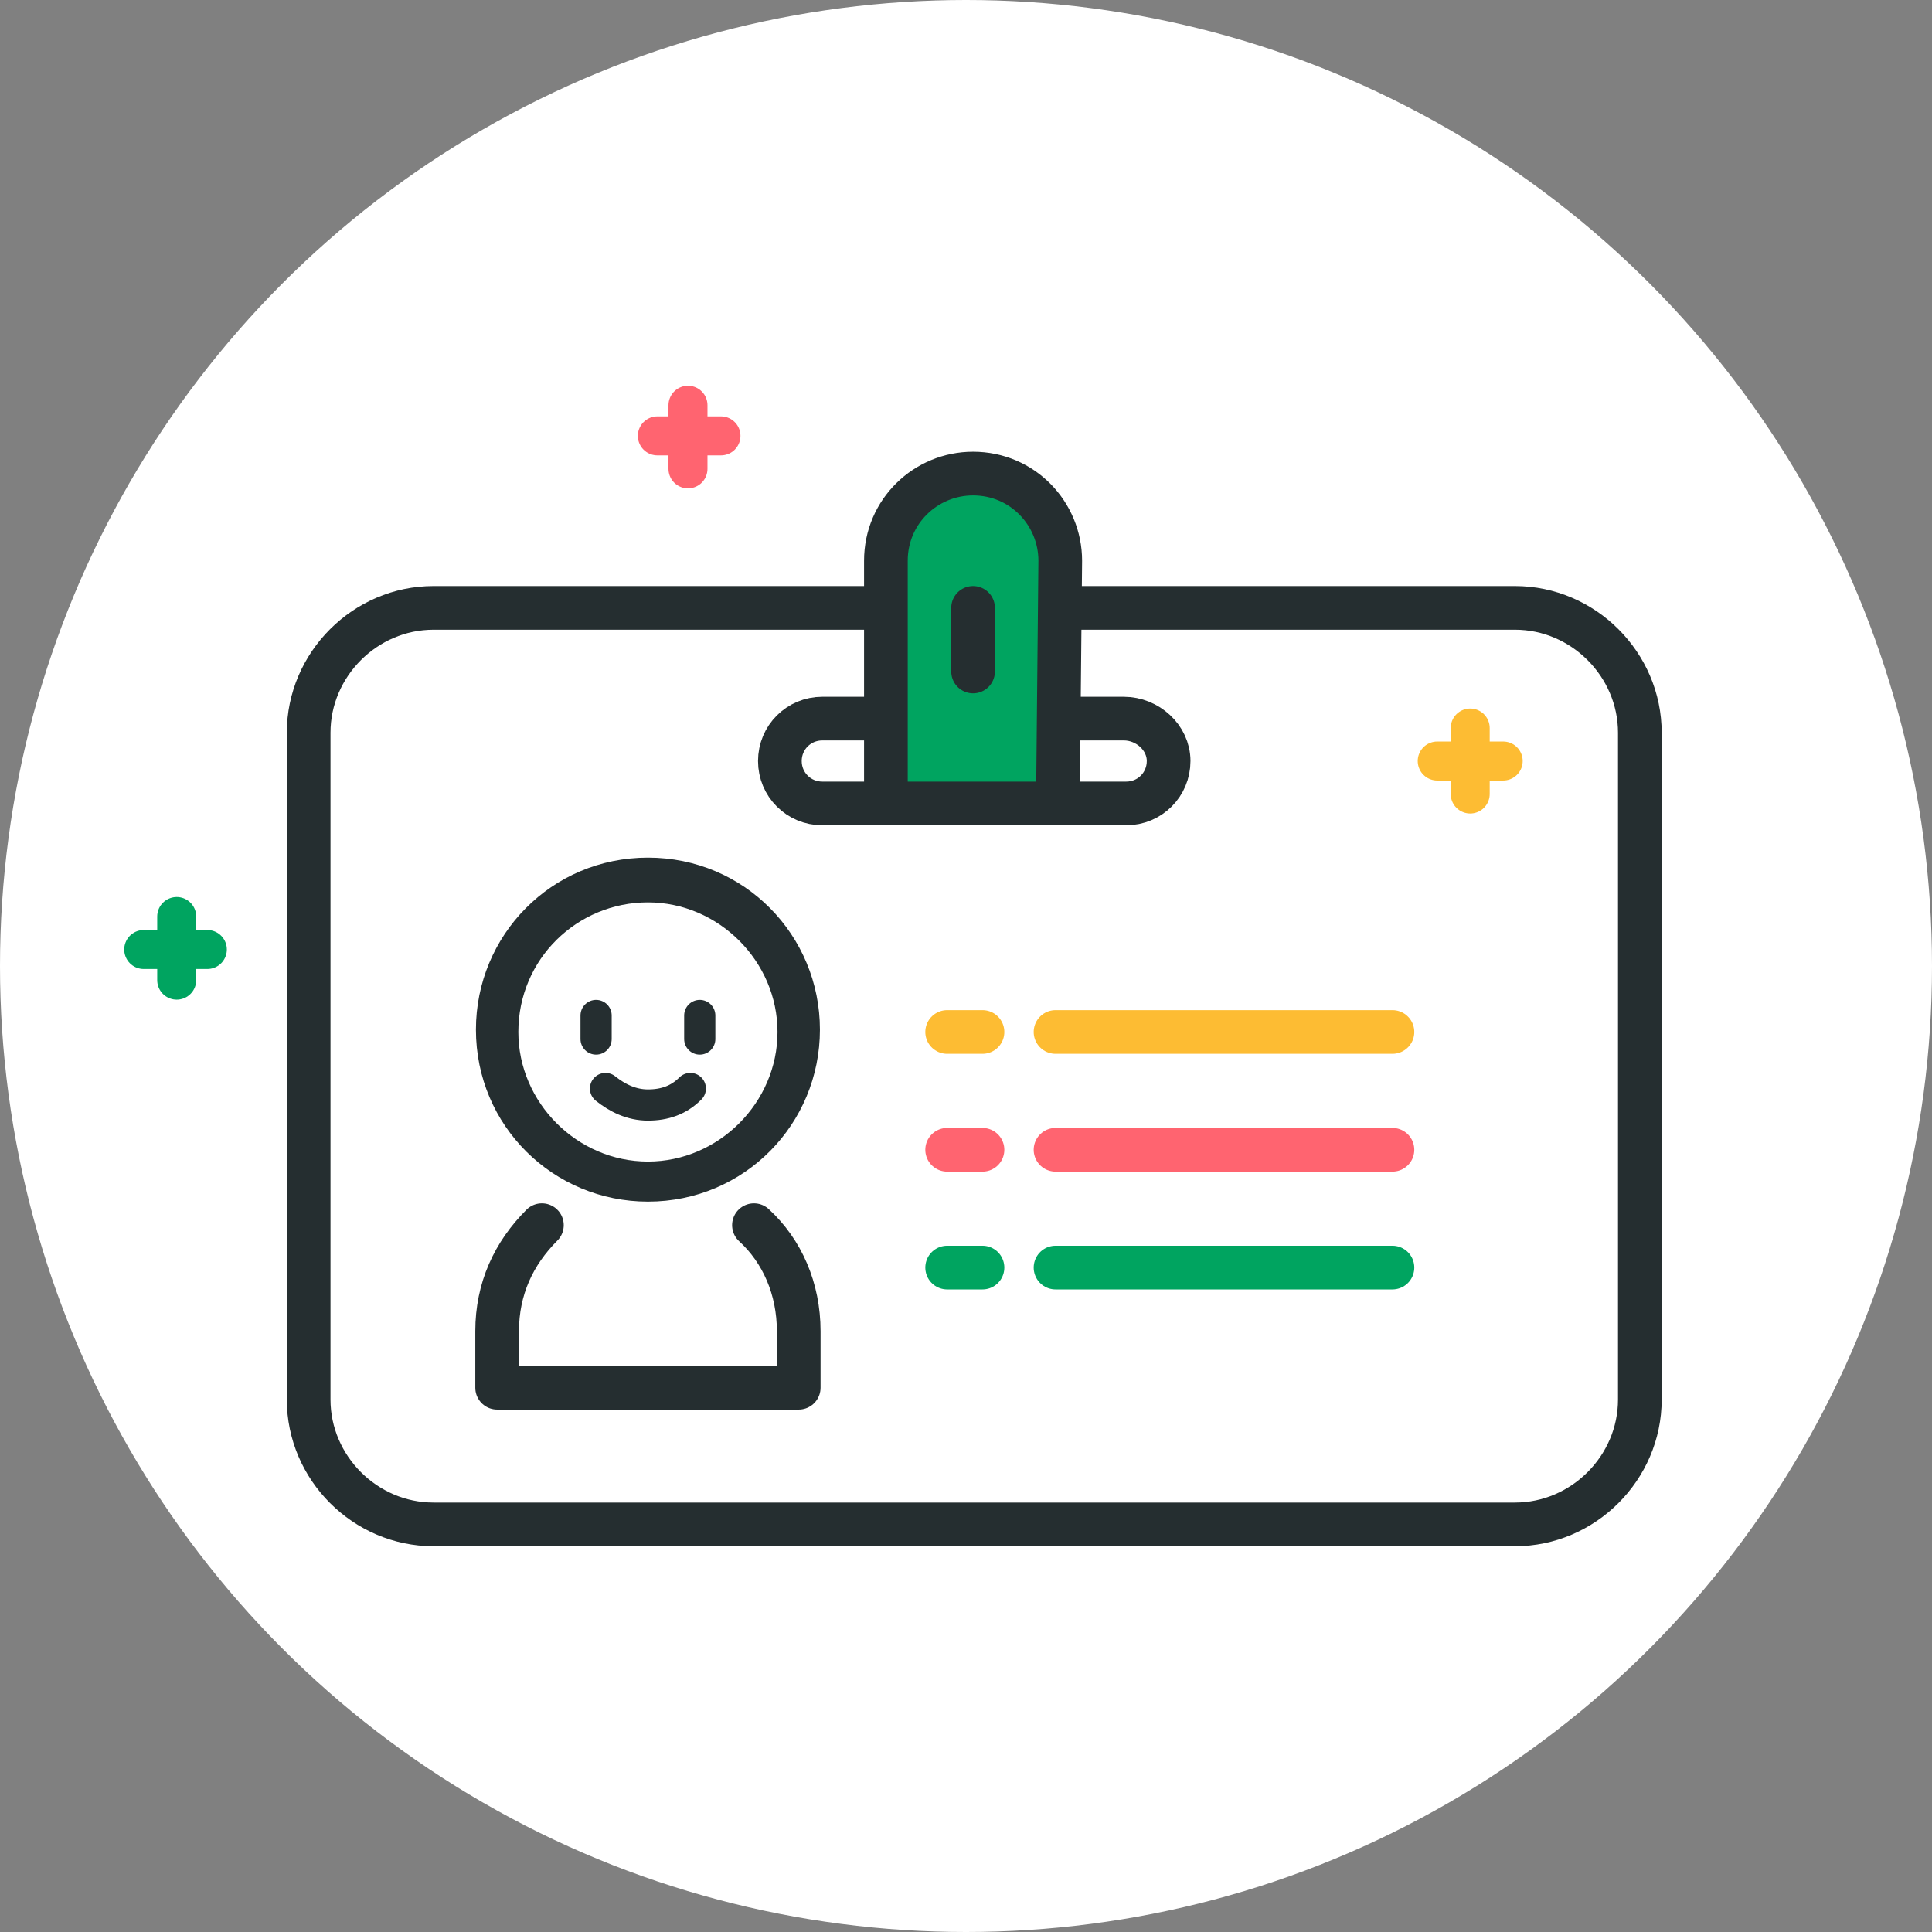 <?xml version="1.0" encoding="utf-8"?>
<!-- Generator: Adobe Illustrator 24.1.1, SVG Export Plug-In . SVG Version: 6.00 Build 0)  -->
<svg version="1.1" id="Layer_1" xmlns="http://www.w3.org/2000/svg" xmlns:xlink="http://www.w3.org/1999/xlink" x="0px" y="0px"
	 viewBox="0 0 82 82" style="enable-background:new 0 0 82 82;" xml:space="preserve">
<rect x="0" y="0" width="82" height="82" fill="#808080" stroke="none"/>
<style type="text/css">
	.st0{fill:#FFFFFF;}
	.st1{fill:none;stroke:#00A460;stroke-width:1.655;stroke-linecap:round;stroke-linejoin:round;}
	.st2{fill:none;stroke:#FF6470;stroke-width:1.655;stroke-linecap:round;stroke-linejoin:round;}
	.st3{fill:#FFFFFF;stroke:#252E30;stroke-width:1.854;stroke-linecap:round;stroke-linejoin:round;}
	.st4{fill:#00A460;stroke:#252E30;stroke-width:1.854;stroke-linecap:round;stroke-linejoin:round;}
	.st5{fill:none;stroke:#FDBC33;stroke-width:1.854;stroke-linecap:round;stroke-linejoin:round;}
	.st6{fill:none;stroke:#FF6470;stroke-width:1.854;stroke-linecap:round;stroke-linejoin:round;}
	.st7{fill:none;stroke:#00A460;stroke-width:1.854;stroke-linecap:round;stroke-linejoin:round;}
	.st8{fill:none;stroke:#252E30;stroke-width:1.854;stroke-linecap:round;stroke-linejoin:round;}
	.st9{fill:#252E30;}
	.st10{fill:none;stroke:#252E30;stroke-width:1.324;stroke-linecap:round;stroke-linejoin:round;}
	.st11{fill:#FFFFFF;stroke:#252E30;stroke-width:1.324;stroke-linecap:round;stroke-linejoin:round;}
	.st12{fill:none;stroke:#FDBC33;stroke-width:1.655;stroke-linecap:round;stroke-linejoin:round;}
</style>
<circle class="st0" cx="41" cy="41" r="41"/>
<g>
	<g>
		<line class="st1" x1="6.1" y1="40.3" x2="8.8" y2="40.3"/>
		<line class="st1" x1="7.5" y1="38.9" x2="7.5" y2="41.6"/>
	</g>
	<g>
		<line class="st2" x1="27.9" y1="18.5" x2="30.6" y2="18.5"/>
		<line class="st2" x1="29.2" y1="17.2" x2="29.2" y2="19.9"/>
	</g>
	<path class="st3" d="M69.6,59.4c0,2.9-2.4,5.3-5.3,5.3H18.4c-2.9,0-5.3-2.4-5.3-5.3V31.1c0-2.9,2.4-5.3,5.3-5.3h45.9
		c2.9,0,5.3,2.4,5.3,5.3C69.6,31.1,69.6,59.4,69.6,59.4z"/>
	<path class="st3" d="M49.6,32.3c0,1-0.8,1.8-1.8,1.8H34.9c-1,0-1.8-0.8-1.8-1.8l0,0c0-1,0.8-1.8,1.8-1.8h12.8
		C48.7,30.5,49.6,31.3,49.6,32.3L49.6,32.3z"/>
	<path class="st4" d="M45,23.8c0-2-1.6-3.7-3.7-3.7c-2,0-3.7,1.6-3.7,3.7v10.3h7.3L45,23.8L45,23.8z"/>
	<line class="st5" x1="40.2" y1="43.8" x2="41.7" y2="43.8"/>
	<line class="st5" x1="44.8" y1="43.8" x2="59.1" y2="43.8"/>
	<line class="st6" x1="40.2" y1="48.8" x2="41.7" y2="48.8"/>
	<line class="st6" x1="44.8" y1="48.8" x2="59.1" y2="48.8"/>
	<line class="st7" x1="40.2" y1="53.8" x2="41.7" y2="53.8"/>
	<line class="st7" x1="44.8" y1="53.8" x2="59.1" y2="53.8"/>
	<line class="st8" x1="41.3" y1="25.8" x2="41.3" y2="28.5"/>
	<g>
		<path class="st0" d="M27.5,50.2c-3.5,0-6.4-2.9-6.4-6.4s2.9-6.4,6.4-6.4s6.4,2.9,6.4,6.4S31,50.2,27.5,50.2z"/>
		<path class="st9" d="M27.5,38.3c3,0,5.5,2.5,5.5,5.5s-2.5,5.5-5.5,5.5S22,46.8,22,43.8C22,40.7,24.5,38.3,27.5,38.3 M27.5,36.4
			c-4.1,0-7.3,3.3-7.3,7.3c0,4.1,3.3,7.3,7.3,7.3c4.1,0,7.3-3.3,7.3-7.3C34.8,39.7,31.6,36.4,27.5,36.4L27.5,36.4z"/>
	</g>
	<g>
		<line class="st10" x1="25.3" y1="43.1" x2="25.3" y2="44.1"/>
		<line class="st10" x1="29.7" y1="43.1" x2="29.7" y2="44.1"/>
	</g>
	<path class="st11" d="M29.3,46.2c-0.5,0.5-1.1,0.7-1.8,0.7l0,0l0,0c-0.7,0-1.3-0.3-1.8-0.7"/>
	<g>
		<path class="st3" d="M23,52c-1.2,1.2-1.9,2.7-1.9,4.5v1.7v0.7h6.4h6.4v-0.7v-1.7c0-1.8-0.7-3.4-1.9-4.5"/>
	</g>
	<g>
		<line class="st12" x1="61" y1="32.3" x2="63.8" y2="32.3"/>
		<line class="st12" x1="62.4" y1="30.9" x2="62.4" y2="33.7"/>
	</g>
</g>
</svg>
